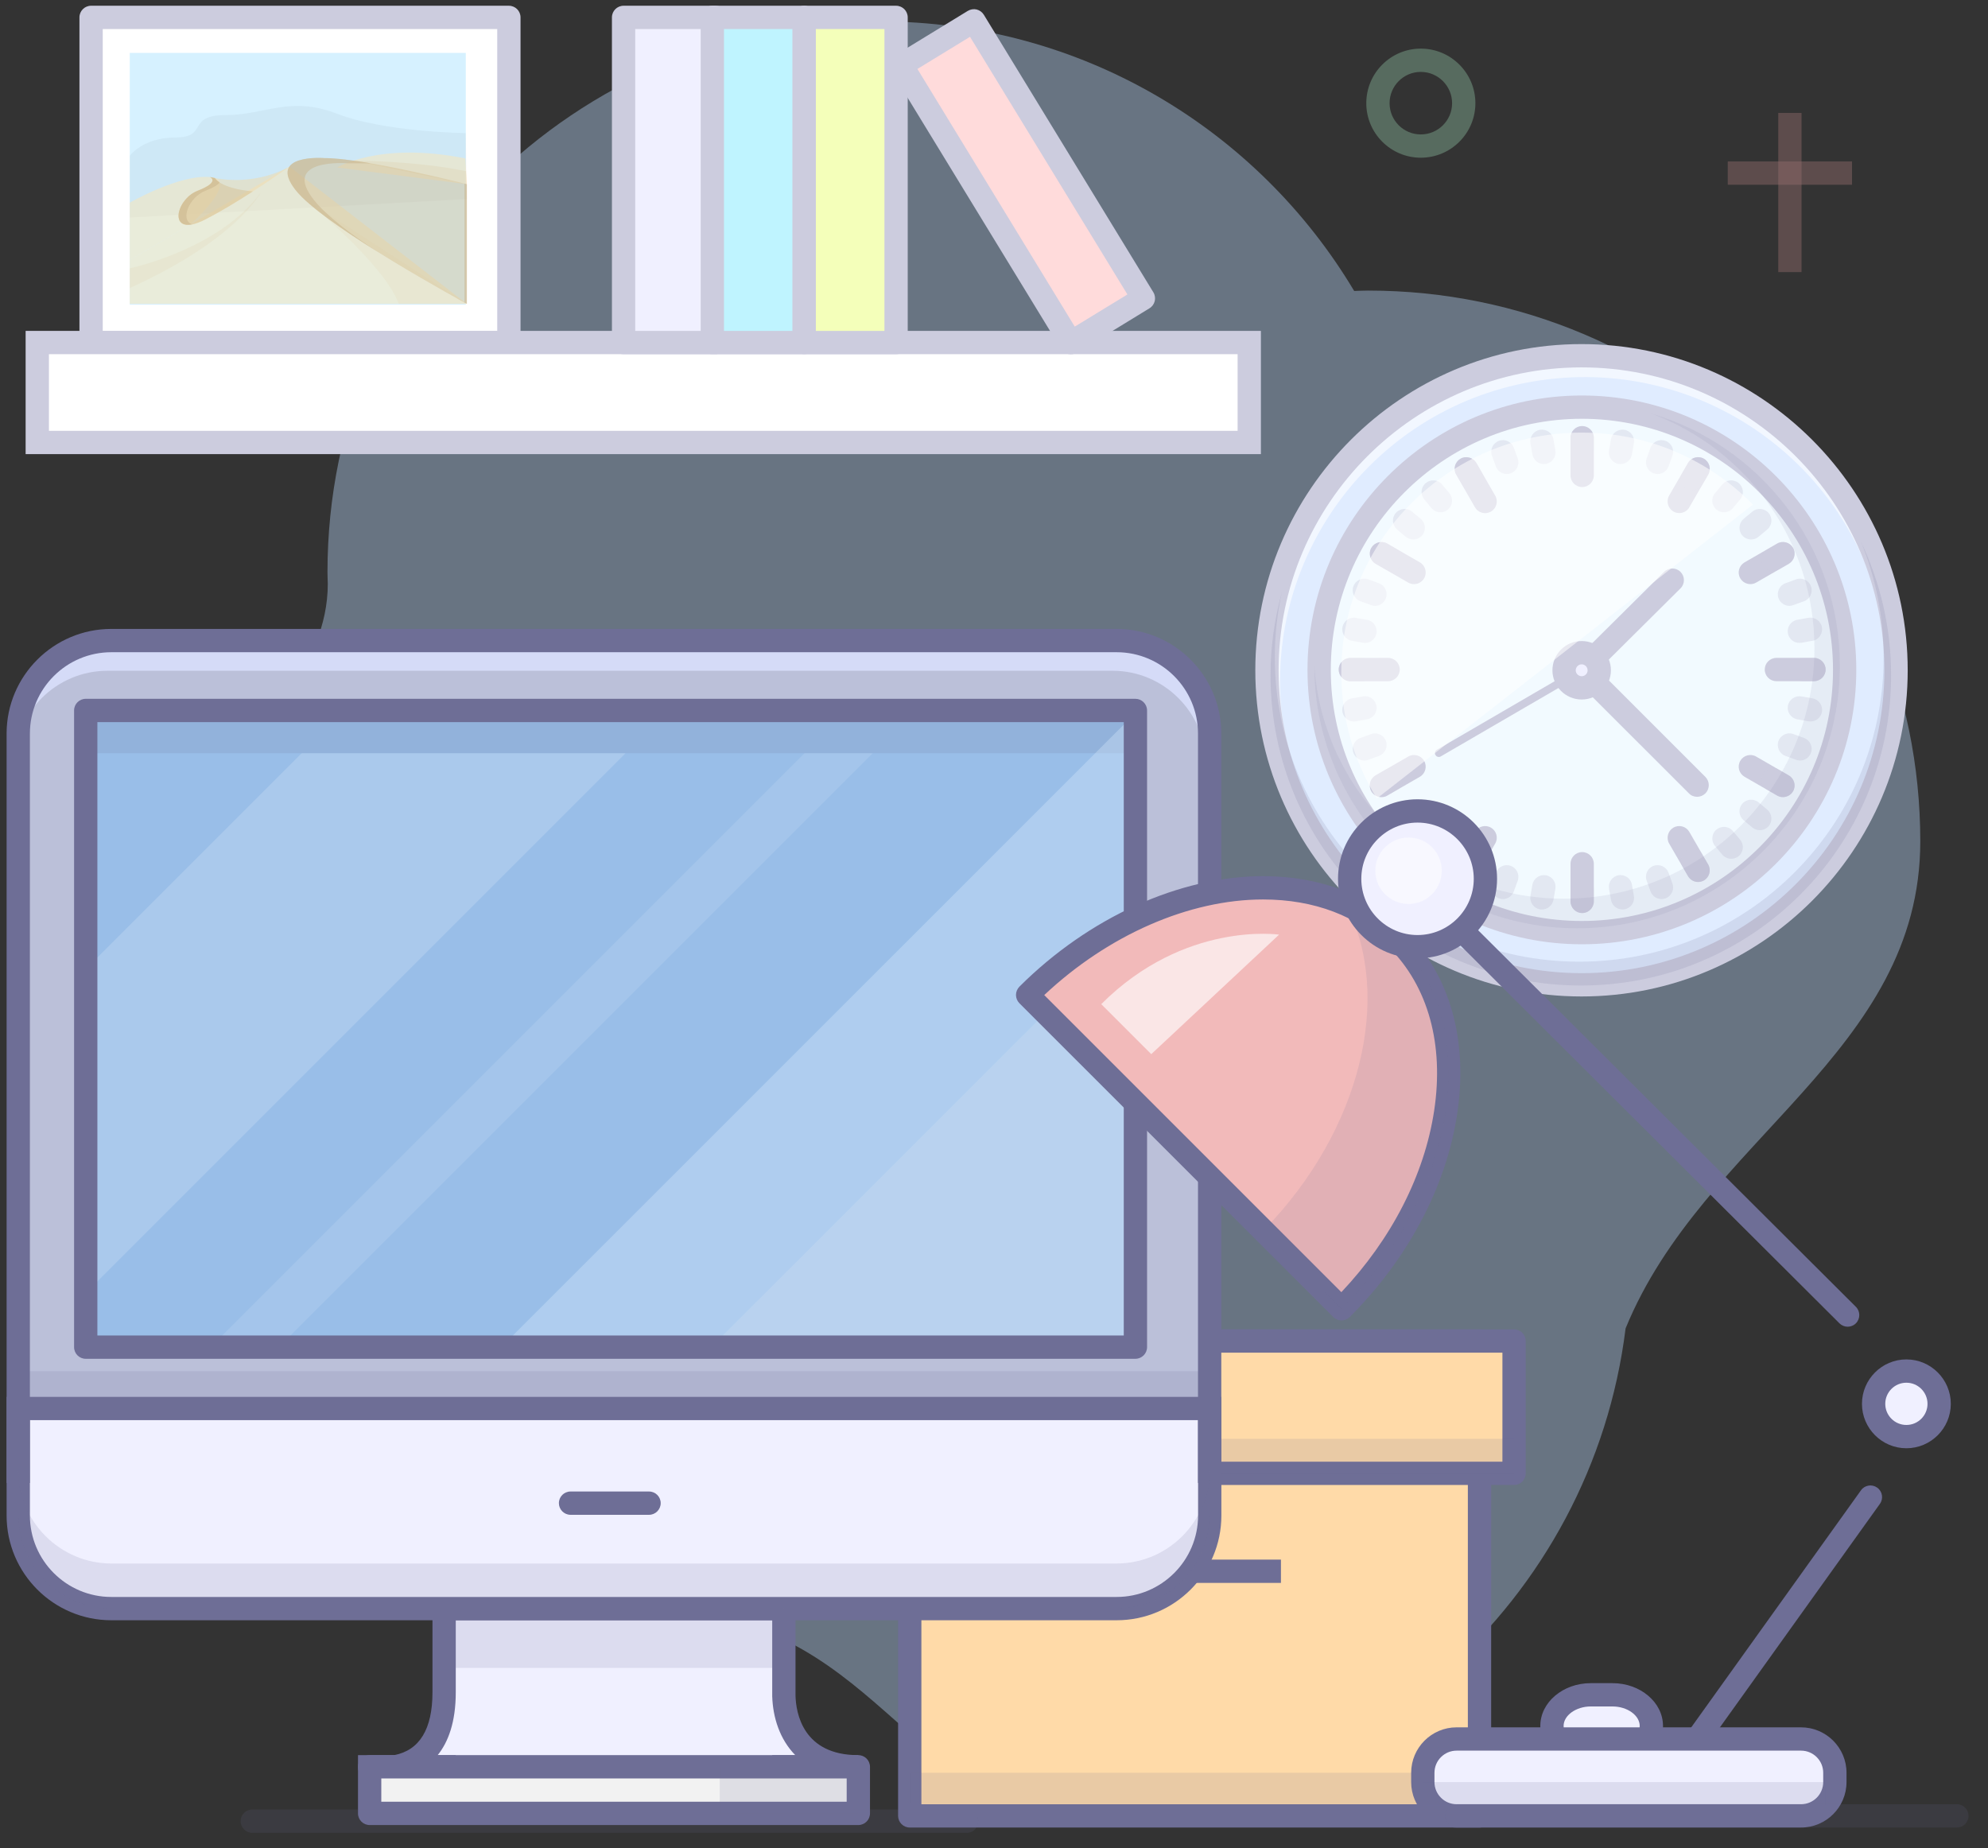 <?xml version="1.0" standalone="no"?><!DOCTYPE svg PUBLIC "-//W3C//DTD SVG 1.1//EN" "http://www.w3.org/Graphics/SVG/1.1/DTD/svg11.dtd"><svg height="238" node-id="1" sillyvg="true" template-height="238" template-width="256" version="1.1" viewBox="0 0 256 238" width="256" xmlns="http://www.w3.org/2000/svg" xmlns:xlink="http://www.w3.org/1999/xlink"><rect x="0" y="0" width="256" height="238" fill="#333333" stroke="none"/><defs node-id="449"></defs><g node-id="903"><g node-id="911"><g node-id="942"><g node-id="955"><path d="M 247.28 108.34 C 247.28 69.17 215.45 37.42 176.20 37.42 C 175.59 37.42 174.98 37.45 174.38 37.47 C 161.98 16.69 139.26 2.76 113.26 2.76 C 74.00 2.76 42.17 34.51 42.17 73.68 C 42.17 74.19 42.20 74.69 42.21 75.19 C 42.21 96.40 6.25 110.42 6.25 136.84 C 6.25 176.00 38.08 207.75 77.34 207.75 C 79.57 207.75 81.78 207.63 83.96 207.43 C 112.75 207.43 116.72 233.23 138.80 233.23 C 175.09 233.23 205.00 206.10 209.33 171.07 C 219.32 146.62 247.28 135.56 247.28 108.34 Z" fill="#bddbff" fill-opacity="0.39" fill-rule="nonzero" group-id="1,9,40,53" node-id="455" stroke="none" target-height="230.468" target-width="241.027" target-x="6.254" target-y="2.761"></path></g></g></g><g node-id="912"><g node-id="943"><g node-id="956"><path d="M 11.73 2.24 L 65.53 2.24 L 65.53 44.11 L 11.73 44.11 Z" fill="#ffffff" fill-rule="nonzero" group-id="1,10,41,54" node-id="465" stroke="none" target-height="41.875" target-width="53.801" target-x="11.726" target-y="2.238"></path><path d="M 65.53 45.61 L 11.73 45.61 C 10.90 45.61 10.23 44.94 10.23 44.11 L 10.23 2.24 C 10.23 1.41 10.90 0.74 11.73 0.74 L 65.53 0.74 C 66.36 0.74 67.03 1.41 67.03 2.24 L 67.03 44.11 C 67.03 44.94 66.36 45.61 65.53 45.61 Z M 13.23 42.61 L 64.03 42.61 L 64.03 3.74 L 13.23 3.74 L 13.23 42.61 Z" fill="#ccccde" fill-rule="nonzero" group-id="1,10,41,54" node-id="467" stroke="none" target-height="44.875" target-width="56.801" target-x="10.226" target-y="0.738"></path></g><g node-id="957"><path d="M 16.71 6.81 L 59.98 6.81 L 59.98 39.24 L 16.71 39.24 Z" fill="#d6f1ff" fill-rule="nonzero" group-id="1,10,41,55" node-id="471" stroke="none" target-height="32.427" target-width="43.271" target-x="16.706" target-y="6.809"></path></g><g node-id="958"><g node-id="960"><path d="M 16.71 20.07 C 16.71 20.07 18.39 17.70 22.62 17.70 C 26.85 17.70 23.98 14.82 29.05 14.82 C 34.12 14.82 37.33 12.29 43.42 14.65 C 49.50 17.02 59.98 17.14 59.98 17.14 L 60.12 25.63 L 16.71 28.01 L 16.71 20.07 L 16.71 20.07 Z" fill="#000000" fill-opacity="0.038" fill-rule="nonzero" group-id="1,10,41,56,58" node-id="477" stroke="none" target-height="15.72" target-width="43.415" target-x="16.706" target-y="12.288"></path></g><path d="M 37.27 21.45 L 16.71 33.48 L 16.71 39.13 L 60.12 39.13 Z" fill="#ffe5b0" fill-opacity="0.47" fill-rule="nonzero" group-id="1,10,41,56" node-id="480" stroke="none" target-height="17.678" target-width="43.413" target-x="16.706" target-y="21.451"></path><path d="M 16.71 26.10 C 16.71 26.10 23.06 22.44 27.04 22.80 C 31.02 23.17 24.47 28.94 24.47 28.94 L 16.71 33.48 L 16.71 26.10 Z" fill="#ffe5b0" fill-opacity="0.47" fill-rule="nonzero" group-id="1,10,41,56" node-id="482" stroke="none" target-height="11.046" target-width="14.316" target-x="16.706" target-y="22.438"></path><path d="M 27.04 22.80 C 27.04 22.80 28.42 23.41 25.46 24.56 C 22.50 25.70 21.53 30.74 26.35 28.30 C 31.18 25.86 37.27 21.45 37.27 21.45 C 37.27 21.45 32.97 24.15 27.04 22.80 Z" fill="#f2d9a6" fill-opacity="0.47" fill-rule="nonzero" group-id="1,10,41,56" node-id="484" stroke="none" target-height="9.285" target-width="15.741" target-x="21.527" target-y="21.452"></path><path d="M 43.42 21.57 C 43.42 21.57 48.88 18.19 59.93 20.40 L 60.12 23.72 L 43.42 21.57 Z" fill="#ffe5b0" fill-opacity="0.47" fill-rule="nonzero" group-id="1,10,41,56" node-id="486" stroke="none" target-height="5.528" target-width="16.702" target-x="43.416" target-y="18.189"></path><path d="M 26.36 28.30 C 28.38 27.27 30.63 25.90 32.56 24.65 C 28.33 24.25 27.67 22.93 27.67 22.93 L 27.67 22.93 C 27.46 22.89 27.25 22.85 27.04 22.80 C 27.04 22.80 28.42 23.41 25.46 24.56 C 22.50 25.70 21.53 30.74 26.36 28.30 Z" fill="#d6c093" fill-opacity="0.47" fill-rule="nonzero" group-id="1,10,41,56" node-id="488" stroke="none" target-height="7.934" target-width="11.026" target-x="21.531" target-y="22.804"></path><path d="M 45.52 20.68 C 45.52 20.68 53.64 20.70 60.02 22.05 L 60.12 23.72 L 45.52 20.68 Z" fill="#d6c093" fill-opacity="0.197" fill-rule="nonzero" group-id="1,10,41,56,59" node-id="492" stroke="none" target-height="3.035" target-width="14.605" target-x="45.518" target-y="20.684"></path><path d="M 41.79 20.36 C 41.79 20.36 34.35 19.75 38.06 24.48 C 41.79 29.21 60.12 39.13 60.12 39.13 L 60.12 23.72 C 60.12 23.72 47.02 20.36 41.79 20.36 Z" fill="#d6c093" fill-opacity="0.47" fill-rule="nonzero" group-id="1,10,41,56,60" node-id="497" stroke="none" target-height="19.377" target-width="25.772" target-x="34.347" target-y="19.752"></path><path d="M 16.71 34.55 C 16.71 34.55 28.22 32.16 33.62 24.73 C 33.62 24.73 30.56 30.83 16.71 37.09 L 16.71 34.55 Z" fill="#d6c093" fill-opacity="0.127" fill-rule="nonzero" group-id="1,10,41,56,61" node-id="502" stroke="none" target-height="12.354" target-width="16.913" target-x="16.706" target-y="24.731"></path><path d="M 38.89 25.39 C 38.89 25.39 49.33 33.74 51.36 39.13 L 60.12 39.13 L 38.89 25.39 Z" fill="#d6c093" fill-opacity="0.117" fill-rule="nonzero" group-id="1,10,41,56,62" node-id="507" stroke="none" target-height="13.744" target-width="21.236" target-x="38.887" target-y="25.385"></path><path d="M 40.44 25.77 C 36.09 20.32 44.79 21.03 44.79 21.03 C 45.73 21.03 46.73 21.03 47.76 21.03 C 45.45 20.64 43.30 20.36 41.79 20.36 C 41.79 20.36 34.35 19.75 38.07 24.48 C 39.72 26.58 44.23 29.69 48.75 32.51 C 45.38 30.31 42.12 27.87 40.44 25.77 Z M 59.81 23.64 L 59.81 38.93 C 59.81 38.93 59.38 38.71 58.65 38.32 C 59.57 38.83 60.12 39.13 60.12 39.13 L 60.12 23.72 C 60.12 23.72 60.01 23.69 59.81 23.64 Z" fill="#c7b289" fill-opacity="0.47" fill-rule="nonzero" group-id="1,10,41,56,63" node-id="512" stroke="none" target-height="19.376" target-width="25.774" target-x="34.35" target-y="19.752"></path><path d="M 26.47 24.56 C 27.59 24.12 28.09 23.77 28.28 23.50 C 27.80 23.18 27.68 22.93 27.68 22.93 C 27.68 22.93 27.67 22.93 27.67 22.93 C 27.47 22.89 27.26 22.85 27.05 22.80 C 27.05 22.80 28.42 23.41 25.46 24.56 C 22.89 25.55 21.82 29.49 24.76 28.89 C 23.17 28.43 24.26 25.41 26.47 24.56 Z" fill="#c7b289" fill-opacity="0.47" fill-rule="nonzero" group-id="1,10,41,56,64" node-id="517" stroke="none" target-height="6.683" target-width="6.606" target-x="21.817" target-y="22.805"></path></g></g><g node-id="944"><path d="M 4.80 44.11 L 160.87 44.11 L 160.87 56.98 L 4.80 56.98 Z" fill="#ffffff" fill-rule="nonzero" group-id="1,10,42" node-id="524" stroke="none" target-height="12.868" target-width="156.063" target-x="4.804" target-y="44.113"></path><path d="M 162.37 58.48 L 3.30 58.48 L 3.30 42.61 L 162.37 42.61 L 162.37 58.48 Z M 6.30 55.48 L 159.37 55.48 L 159.37 45.61 L 6.30 45.61 L 6.30 55.48 Z" fill="#ccccde" fill-rule="nonzero" group-id="1,10,42" node-id="526" stroke="none" target-height="15.868" target-width="159.063" target-x="3.304" target-y="42.613"></path></g><g node-id="945"><path d="M 80.30 2.24 L 92.14 2.24 L 92.14 44.11 L 80.30 44.11 Z" fill="#f0f0ff" fill-rule="nonzero" group-id="1,10,43" node-id="531" stroke="none" target-height="41.875" target-width="11.832" target-x="80.303" target-y="2.238"></path><path d="M 92.14 45.61 L 80.30 45.61 C 79.47 45.61 78.80 44.94 78.80 44.11 L 78.80 2.24 C 78.80 1.41 79.47 0.74 80.30 0.74 L 92.14 0.74 C 92.96 0.74 93.64 1.41 93.64 2.24 L 93.64 44.11 C 93.64 44.94 92.96 45.61 92.14 45.61 Z M 81.80 42.61 L 90.64 42.61 L 90.64 3.74 L 81.80 3.74 L 81.80 42.61 Z" fill="#ccccde" fill-rule="nonzero" group-id="1,10,43" node-id="533" stroke="none" target-height="44.875" target-width="14.832" target-x="78.803" target-y="0.738"></path></g><g node-id="946"><path d="M 91.73 2.24 L 103.56 2.24 L 103.56 44.11 L 91.73 44.11 Z" fill="#bff4ff" fill-rule="nonzero" group-id="1,10,44" node-id="538" stroke="none" target-height="41.875" target-width="11.833" target-x="91.729" target-y="2.238"></path><path d="M 103.56 45.61 L 91.73 45.61 C 90.90 45.61 90.23 44.94 90.23 44.11 L 90.23 2.24 C 90.23 1.41 90.90 0.74 91.73 0.74 L 103.56 0.74 C 104.39 0.74 105.06 1.41 105.06 2.24 L 105.06 44.11 C 105.06 44.94 104.39 45.61 103.56 45.61 Z M 93.23 42.61 L 102.06 42.61 L 102.06 3.74 L 93.23 3.74 L 93.23 42.61 Z" fill="#ccccde" fill-rule="nonzero" group-id="1,10,44" node-id="540" stroke="none" target-height="44.875" target-width="14.833" target-x="90.229" target-y="0.738"></path></g><g node-id="947"><path d="M 103.56 2.24 L 115.39 2.24 L 115.39 44.11 L 103.56 44.11 Z" fill="#f4ffba" fill-rule="nonzero" group-id="1,10,45" node-id="545" stroke="none" target-height="41.875" target-width="11.832" target-x="103.562" target-y="2.238"></path><path d="M 115.39 45.61 L 103.56 45.61 C 102.73 45.61 102.06 44.94 102.06 44.11 L 102.06 2.24 C 102.06 1.41 102.73 0.74 103.56 0.74 L 115.39 0.74 C 116.22 0.74 116.89 1.41 116.89 2.24 L 116.89 44.11 C 116.89 44.94 116.22 45.61 115.39 45.61 Z M 105.06 42.61 L 113.89 42.61 L 113.89 3.74 L 105.06 3.74 L 105.06 42.61 Z" fill="#ccccde" fill-rule="nonzero" group-id="1,10,45" node-id="547" stroke="none" target-height="44.875" target-width="14.832" target-x="102.062" target-y="0.738"></path></g><g node-id="948"><g node-id="959"><path d="M 147.24 38.42 L 137.90 44.12 L 116.07 8.38 L 125.41 2.68 Z" fill="#ffdbdb" fill-rule="nonzero" group-id="1,10,46,57" node-id="554" stroke="none" target-height="41.444" target-width="31.169" target-x="116.071" target-y="2.679"></path></g><path d="M 137.91 45.62 C 137.79 45.62 137.67 45.61 137.55 45.58 C 137.17 45.49 136.83 45.25 136.62 44.91 L 114.79 9.17 C 114.36 8.46 114.58 7.54 115.29 7.11 L 124.63 1.40 C 124.97 1.20 125.38 1.13 125.76 1.22 C 126.15 1.32 126.48 1.56 126.69 1.90 L 148.52 37.64 C 148.95 38.35 148.73 39.27 148.02 39.70 L 138.69 45.41 C 138.45 45.55 138.18 45.62 137.91 45.62 Z M 118.14 8.88 L 138.40 42.06 L 145.18 37.92 L 124.91 4.74 L 118.14 8.88 Z" fill="#ccccde" fill-rule="nonzero" group-id="1,10,46" node-id="557" stroke="none" target-height="44.494" target-width="34.593" target-x="114.361" target-y="1.131"></path></g></g><g node-id="913"><path d="M 244.16 86.31 C 244.16 108.68 226.03 126.82 203.66 126.82 C 181.29 126.82 163.15 108.68 163.15 86.31 C 163.15 63.94 181.29 45.81 203.66 45.81 C 226.03 45.81 244.16 63.94 244.16 86.31 Z" fill="#e0ecff" fill-rule="nonzero" group-id="1,11" node-id="562" stroke="none" target-height="81.014" target-width="81.014" target-x="163.15" target-y="45.806"></path><path d="M 237.54 86.27 C 237.54 104.95 222.39 120.10 203.70 120.10 C 185.01 120.10 169.87 104.95 169.87 86.27 C 169.87 67.58 185.01 52.43 203.70 52.43 C 222.39 52.43 237.54 67.58 237.54 86.27 Z" fill="#f2faff" fill-rule="nonzero" group-id="1,11" node-id="564" stroke="none" target-height="67.67" target-width="67.67" target-x="169.866" target-y="52.431"></path><path d="M 191.24 66.08 C 190.72 66.08 190.22 65.81 189.94 65.33 L 187.52 61.12 C 187.10 60.41 187.35 59.49 188.07 59.07 C 188.78 58.66 189.70 58.91 190.12 59.62 L 192.54 63.83 C 192.96 64.54 192.71 65.46 191.99 65.88 C 191.76 66.01 191.50 66.08 191.24 66.08 Z" fill="#ccccde" fill-rule="nonzero" group-id="1,11" node-id="566" stroke="none" target-height="7.417" target-width="5.851" target-x="187.104" target-y="58.659"></path><path d="M 182.09 75.22 C 181.83 75.22 181.58 75.16 181.34 75.02 L 177.14 72.60 C 176.43 72.19 176.18 71.27 176.59 70.55 C 177.01 69.83 177.93 69.59 178.64 70.00 L 182.84 72.42 C 183.56 72.84 183.80 73.76 183.39 74.47 C 183.11 74.95 182.61 75.22 182.09 75.22 Z" fill="#ccccde" fill-rule="nonzero" group-id="1,11" node-id="568" stroke="none" target-height="5.636" target-width="7.624" target-x="176.179" target-y="69.588"></path><path d="M 177.89 102.65 C 177.38 102.65 176.87 102.38 176.59 101.90 C 176.18 101.18 176.42 100.27 177.14 99.85 L 181.34 97.43 C 182.06 97.01 182.97 97.26 183.39 97.98 C 183.80 98.69 183.56 99.61 182.84 100.03 L 178.64 102.45 C 178.41 102.59 178.15 102.65 177.89 102.65 Z" fill="#ccccde" fill-rule="nonzero" group-id="1,11" node-id="570" stroke="none" target-height="5.638" target-width="7.624" target-x="176.179" target-y="97.013"></path><path d="M 188.82 113.58 C 188.56 113.58 188.30 113.51 188.07 113.38 C 187.35 112.96 187.10 112.05 187.52 111.33 L 189.94 107.13 C 190.36 106.41 191.28 106.16 191.99 106.58 C 192.71 106.99 192.96 107.91 192.54 108.63 L 190.12 112.83 C 189.84 113.31 189.33 113.58 188.82 113.58 Z" fill="#ccccde" fill-rule="nonzero" group-id="1,11" node-id="572" stroke="none" target-height="7.415" target-width="5.851" target-x="187.105" target-y="106.164"></path><path d="M 218.67 113.58 C 218.15 113.58 217.65 113.31 217.37 112.83 L 214.94 108.63 C 214.53 107.91 214.78 106.99 215.49 106.58 C 216.21 106.16 217.13 106.41 217.54 107.13 L 219.97 111.33 C 220.38 112.04 220.14 112.96 219.42 113.38 C 219.18 113.51 218.93 113.58 218.67 113.58 Z" fill="#ccccde" fill-rule="nonzero" group-id="1,11" node-id="574" stroke="none" target-height="7.413" target-width="5.852" target-x="214.531" target-y="106.164"></path><path d="M 229.59 102.65 C 229.34 102.65 229.08 102.58 228.85 102.45 L 224.65 100.03 C 223.93 99.61 223.68 98.69 224.10 97.98 C 224.51 97.26 225.43 97.01 226.15 97.43 L 230.34 99.85 C 231.06 100.26 231.31 101.18 230.90 101.90 C 230.62 102.38 230.11 102.65 229.59 102.65 Z" fill="#ccccde" fill-rule="nonzero" group-id="1,11" node-id="576" stroke="none" target-height="5.635" target-width="7.625" target-x="223.684" target-y="97.014"></path><path d="M 225.40 75.22 C 224.88 75.22 224.38 74.95 224.10 74.47 C 223.68 73.76 223.93 72.84 224.65 72.42 L 228.85 70.00 C 229.56 69.58 230.48 69.83 230.90 70.55 C 231.31 71.27 231.06 72.18 230.35 72.60 L 226.15 75.02 C 225.91 75.16 225.65 75.22 225.40 75.22 Z" fill="#ccccde" fill-rule="nonzero" group-id="1,11" node-id="578" stroke="none" target-height="5.639" target-width="7.625" target-x="223.684" target-y="69.585"></path><path d="M 216.24 66.07 C 215.99 66.07 215.73 66.01 215.49 65.87 C 214.78 65.46 214.53 64.54 214.94 63.82 L 217.37 59.62 C 217.78 58.90 218.70 58.66 219.42 59.07 C 220.14 59.49 220.38 60.41 219.97 61.12 L 217.54 65.32 C 217.27 65.81 216.76 66.07 216.24 66.07 Z" fill="#ccccde" fill-rule="nonzero" group-id="1,11" node-id="580" stroke="none" target-height="7.414" target-width="5.852" target-x="214.531" target-y="58.66"></path><g node-id="949"><path d="M 203.74 59.33 C 202.91 59.33 202.24 58.66 202.24 57.83 L 202.24 56.37 C 202.24 55.54 202.91 54.87 203.74 54.87 C 204.57 54.87 205.24 55.54 205.24 56.37 L 205.24 57.83 C 205.24 58.66 204.57 59.33 203.74 59.33 Z" fill="#ccccde" fill-opacity="0.39" fill-rule="nonzero" group-id="1,11,47" node-id="584" stroke="none" target-height="4.455" target-width="3" target-x="202.243" target-y="54.873"></path><path d="M 198.81 59.76 C 198.09 59.76 197.46 59.25 197.33 58.52 L 197.08 57.09 C 196.94 56.27 197.48 55.49 198.30 55.35 C 199.12 55.21 199.90 55.75 200.04 56.57 L 200.29 58.00 C 200.43 58.81 199.89 59.59 199.07 59.74 C 198.98 59.75 198.90 59.76 198.81 59.76 Z" fill="#ccccde" fill-opacity="0.39" fill-rule="nonzero" group-id="1,11,47" node-id="586" stroke="none" target-height="4.55" target-width="3.495" target-x="196.938" target-y="55.209"></path><path d="M 194.03 61.04 C 193.42 61.04 192.84 60.66 192.62 60.05 L 192.12 58.69 C 191.84 57.91 192.25 57.05 193.02 56.77 C 193.80 56.48 194.66 56.89 194.94 57.66 L 195.44 59.03 C 195.72 59.81 195.32 60.67 194.54 60.95 C 194.37 61.01 194.20 61.04 194.03 61.04 Z" fill="#ccccde" fill-opacity="0.39" fill-rule="nonzero" group-id="1,11,47" node-id="588" stroke="none" target-height="4.557" target-width="3.879" target-x="191.843" target-y="56.484"></path><path d="M 189.55 63.13 C 189.03 63.13 188.53 62.86 188.25 62.38 L 187.52 61.12 C 187.10 60.41 187.35 59.49 188.07 59.07 C 188.78 58.66 189.70 58.91 190.12 59.62 L 190.84 60.88 C 191.26 61.60 191.01 62.51 190.30 62.93 C 190.06 63.07 189.80 63.13 189.55 63.13 Z" fill="#ccccde" fill-opacity="0.39" fill-rule="nonzero" group-id="1,11,47" node-id="590" stroke="none" target-height="4.472" target-width="4.154" target-x="187.104" target-y="58.659"></path><path d="M 185.49 65.97 C 185.06 65.97 184.64 65.79 184.34 65.44 L 183.41 64.32 C 182.88 63.69 182.96 62.74 183.59 62.21 C 184.23 61.68 185.18 61.76 185.71 62.40 L 186.64 63.51 C 187.17 64.14 187.09 65.09 186.45 65.62 C 186.17 65.86 185.83 65.97 185.49 65.97 Z" fill="#ccccde" fill-opacity="0.39" fill-rule="nonzero" group-id="1,11,47" node-id="592" stroke="none" target-height="4.296" target-width="4.297" target-x="182.875" target-y="61.676"></path><path d="M 181.99 69.47 C 181.65 69.47 181.31 69.36 181.03 69.12 L 179.91 68.19 C 179.28 67.65 179.19 66.71 179.73 66.07 C 180.26 65.44 181.21 65.36 181.84 65.89 L 182.95 66.82 C 183.59 67.36 183.67 68.30 183.14 68.94 C 182.84 69.29 182.42 69.47 181.99 69.47 Z" fill="#ccccde" fill-opacity="0.39" fill-rule="nonzero" group-id="1,11,47" node-id="594" stroke="none" target-height="4.115" target-width="4.477" target-x="179.195" target-y="65.357"></path><path d="M 179.15 73.53 C 178.89 73.53 178.63 73.46 178.40 73.32 L 177.14 72.60 C 176.42 72.18 176.18 71.26 176.59 70.55 C 177.01 69.83 177.93 69.59 178.64 70.00 L 179.90 70.73 C 180.62 71.14 180.86 72.06 180.45 72.78 C 180.17 73.26 179.66 73.53 179.15 73.53 Z" fill="#ccccde" fill-opacity="0.39" fill-rule="nonzero" group-id="1,11,47" node-id="596" stroke="none" target-height="3.939" target-width="4.683" target-x="176.179" target-y="69.587"></path><path d="M 177.06 78.02 C 176.89 78.02 176.71 77.98 176.54 77.92 L 175.18 77.42 C 174.40 77.14 174.00 76.28 174.28 75.50 C 174.57 74.72 175.43 74.32 176.21 74.61 L 177.57 75.11 C 178.35 75.39 178.75 76.25 178.47 77.03 C 178.25 77.64 177.67 78.02 177.06 78.02 Z" fill="#ccccde" fill-opacity="0.39" fill-rule="nonzero" group-id="1,11,47" node-id="598" stroke="none" target-height="3.694" target-width="4.751" target-x="174.001" target-y="74.321"></path><path d="M 175.78 82.79 C 175.69 82.79 175.61 82.79 175.52 82.77 L 174.09 82.52 C 173.27 82.38 172.72 81.60 172.87 80.78 C 173.01 79.97 173.79 79.42 174.60 79.57 L 176.04 79.82 C 176.85 79.96 177.40 80.74 177.25 81.55 C 177.13 82.28 176.49 82.79 175.78 82.79 Z" fill="#ccccde" fill-opacity="0.39" fill-rule="nonzero" group-id="1,11,47" node-id="600" stroke="none" target-height="3.372" target-width="4.673" target-x="172.725" target-y="79.422"></path><path d="M 175.34 87.73 C 175.34 87.73 175.34 87.73 175.34 87.73 L 173.89 87.72 C 173.06 87.72 172.39 87.05 172.39 86.22 C 172.39 85.39 173.07 84.72 173.89 84.72 C 173.89 84.72 173.89 84.72 173.90 84.72 L 175.35 84.73 C 176.18 84.73 176.85 85.40 176.84 86.23 C 176.84 87.06 176.17 87.73 175.34 87.73 Z" fill="#ccccde" fill-opacity="0.39" fill-rule="nonzero" group-id="1,11,47" node-id="602" stroke="none" target-height="3.002" target-width="4.454" target-x="172.392" target-y="84.725"></path><path d="M 174.34 92.91 C 173.63 92.91 173.00 92.40 172.87 91.67 C 172.72 90.86 173.27 90.08 174.09 89.93 L 175.52 89.68 C 176.33 89.53 177.11 90.08 177.25 90.90 C 177.40 91.71 176.85 92.49 176.04 92.63 L 174.61 92.89 C 174.52 92.90 174.43 92.91 174.34 92.91 Z" fill="#ccccde" fill-opacity="0.39" fill-rule="nonzero" group-id="1,11,47" node-id="604" stroke="none" target-height="3.376" target-width="4.675" target-x="172.724" target-y="89.535"></path><path d="M 175.69 97.94 C 175.08 97.94 174.51 97.56 174.29 96.95 C 174.00 96.17 174.40 95.31 175.18 95.03 L 176.55 94.53 C 177.32 94.25 178.19 94.65 178.47 95.42 C 178.75 96.20 178.35 97.06 177.57 97.35 L 176.21 97.84 C 176.04 97.91 175.87 97.94 175.69 97.94 Z" fill="#ccccde" fill-opacity="0.39" fill-rule="nonzero" group-id="1,11,47" node-id="606" stroke="none" target-height="3.688" target-width="4.751" target-x="174.002" target-y="94.248"></path><path d="M 177.89 102.65 C 177.38 102.65 176.87 102.38 176.59 101.90 C 176.18 101.18 176.42 100.27 177.14 99.85 L 178.40 99.12 C 179.12 98.71 180.03 98.95 180.45 99.67 C 180.86 100.39 180.62 101.31 179.90 101.72 L 178.64 102.45 C 178.41 102.59 178.15 102.65 177.89 102.65 Z" fill="#ccccde" fill-opacity="0.39" fill-rule="nonzero" group-id="1,11,47" node-id="608" stroke="none" target-height="3.941" target-width="4.685" target-x="176.179" target-y="98.71"></path><path d="M 180.88 106.91 C 180.45 106.91 180.02 106.73 179.73 106.38 C 179.19 105.74 179.28 104.80 179.91 104.27 L 181.03 103.33 C 181.66 102.80 182.61 102.88 183.14 103.51 C 183.67 104.15 183.59 105.09 182.96 105.63 L 181.84 106.56 C 181.56 106.80 181.22 106.91 180.88 106.91 Z" fill="#ccccde" fill-opacity="0.39" fill-rule="nonzero" group-id="1,11,47" node-id="610" stroke="none" target-height="4.118" target-width="4.477" target-x="179.195" target-y="102.795"></path><path d="M 184.56 110.59 C 184.22 110.59 183.88 110.48 183.59 110.25 C 182.96 109.72 182.87 108.77 183.41 108.13 L 184.34 107.02 C 184.87 106.38 185.82 106.30 186.45 106.83 C 187.09 107.36 187.17 108.31 186.64 108.94 L 185.71 110.06 C 185.41 110.41 184.99 110.59 184.56 110.59 Z" fill="#ccccde" fill-opacity="0.39" fill-rule="nonzero" group-id="1,11,47" node-id="612" stroke="none" target-height="4.3" target-width="4.3" target-x="182.874" target-y="106.295"></path><path d="M 188.82 113.58 C 188.56 113.58 188.30 113.51 188.07 113.38 C 187.35 112.96 187.10 112.05 187.52 111.33 L 188.25 110.07 C 188.66 109.35 189.58 109.11 190.30 109.52 C 191.01 109.94 191.26 110.85 190.84 111.57 L 190.12 112.83 C 189.84 113.31 189.33 113.58 188.82 113.58 Z" fill="#ccccde" fill-opacity="0.39" fill-rule="nonzero" group-id="1,11,47" node-id="614" stroke="none" target-height="4.473" target-width="4.154" target-x="187.105" target-y="109.106"></path><path d="M 193.53 115.78 C 193.36 115.78 193.19 115.75 193.02 115.69 C 192.24 115.40 191.84 114.54 192.12 113.76 L 192.62 112.40 C 192.91 111.62 193.77 111.22 194.54 111.50 C 195.32 111.78 195.72 112.64 195.44 113.42 L 194.94 114.79 C 194.72 115.40 194.15 115.78 193.53 115.78 Z" fill="#ccccde" fill-opacity="0.39" fill-rule="nonzero" group-id="1,11,47" node-id="616" stroke="none" target-height="4.559" target-width="3.885" target-x="191.84" target-y="111.217"></path><path d="M 198.56 117.12 C 198.48 117.12 198.39 117.12 198.30 117.10 C 197.49 116.96 196.94 116.18 197.08 115.37 L 197.33 113.93 C 197.48 113.12 198.25 112.58 199.07 112.71 C 199.89 112.86 200.43 113.63 200.29 114.45 L 200.04 115.88 C 199.91 116.61 199.28 117.12 198.56 117.12 Z" fill="#ccccde" fill-opacity="0.39" fill-rule="nonzero" group-id="1,11,47" node-id="618" stroke="none" target-height="4.55" target-width="3.49" target-x="196.941" target-y="112.575"></path><path d="M 203.74 117.58 C 202.92 117.58 202.24 116.91 202.24 116.08 L 202.24 114.62 C 202.24 113.79 202.92 113.12 203.74 113.12 C 204.57 113.12 205.24 113.79 205.24 114.62 L 205.24 116.08 C 205.24 116.91 204.57 117.58 203.74 117.58 Z" fill="#ccccde" fill-opacity="0.39" fill-rule="nonzero" group-id="1,11,47" node-id="620" stroke="none" target-height="4.456" target-width="3" target-x="202.244" target-y="113.122"></path><path d="M 208.93 117.12 C 208.21 117.12 207.58 116.61 207.45 115.88 L 207.20 114.45 C 207.06 113.63 207.60 112.86 208.42 112.71 C 209.24 112.57 210.01 113.12 210.15 113.93 L 210.40 115.37 C 210.55 116.18 210.00 116.96 209.19 117.10 C 209.10 117.12 209.01 117.12 208.93 117.12 Z" fill="#ccccde" fill-opacity="0.39" fill-rule="nonzero" group-id="1,11,47" node-id="622" stroke="none" target-height="4.551" target-width="3.492" target-x="207.055" target-y="112.574"></path><path d="M 213.95 115.78 C 213.34 115.78 212.77 115.40 212.54 114.79 L 212.05 113.42 C 211.76 112.64 212.16 111.78 212.94 111.50 C 213.72 111.22 214.58 111.62 214.87 112.40 L 215.36 113.76 C 215.65 114.54 215.25 115.40 214.47 115.69 C 214.30 115.75 214.12 115.78 213.95 115.78 Z" fill="#ccccde" fill-opacity="0.39" fill-rule="nonzero" group-id="1,11,47" node-id="624" stroke="none" target-height="4.559" target-width="3.885" target-x="211.763" target-y="111.217"></path><path d="M 218.67 113.58 C 218.15 113.58 217.65 113.31 217.37 112.83 L 216.64 111.57 C 216.23 110.85 216.48 109.93 217.19 109.52 C 217.91 109.11 218.83 109.35 219.24 110.07 L 219.97 111.33 C 220.38 112.05 220.14 112.97 219.42 113.38 C 219.18 113.51 218.93 113.58 218.67 113.58 Z" fill="#ccccde" fill-opacity="0.39" fill-rule="nonzero" group-id="1,11,47" node-id="626" stroke="none" target-height="4.474" target-width="4.153" target-x="216.23" target-y="109.105"></path><path d="M 222.94 110.59 C 222.51 110.59 222.08 110.41 221.78 110.06 L 220.85 108.94 C 220.32 108.31 220.40 107.36 221.03 106.83 C 221.67 106.30 222.62 106.38 223.15 107.02 L 224.08 108.13 C 224.62 108.77 224.53 109.71 223.90 110.25 C 223.62 110.48 223.28 110.59 222.94 110.59 Z" fill="#ccccde" fill-opacity="0.39" fill-rule="nonzero" group-id="1,11,47" node-id="628" stroke="none" target-height="4.298" target-width="4.3" target-x="220.316" target-y="106.297"></path><path d="M 226.61 106.91 C 226.27 106.91 225.93 106.80 225.65 106.56 L 224.53 105.63 C 223.90 105.09 223.81 104.15 224.35 103.51 C 224.88 102.88 225.83 102.80 226.46 103.33 L 227.57 104.26 C 228.21 104.80 228.29 105.74 227.76 106.38 C 227.46 106.73 227.04 106.91 226.61 106.91 Z" fill="#ccccde" fill-opacity="0.39" fill-rule="nonzero" group-id="1,11,47" node-id="630" stroke="none" target-height="4.117" target-width="4.478" target-x="223.815" target-y="102.796"></path><path d="M 229.59 102.65 C 229.34 102.65 229.08 102.59 228.84 102.45 L 227.59 101.72 C 226.87 101.31 226.62 100.39 227.04 99.67 C 227.45 98.95 228.38 98.71 229.09 99.12 L 230.35 99.85 C 231.06 100.27 231.31 101.19 230.89 101.90 C 230.62 102.38 230.11 102.65 229.59 102.65 Z" fill="#ccccde" fill-opacity="0.39" fill-rule="nonzero" group-id="1,11,47" node-id="632" stroke="none" target-height="3.939" target-width="4.684" target-x="226.625" target-y="98.712"></path><path d="M 231.79 97.94 C 231.62 97.94 231.45 97.91 231.28 97.84 L 229.92 97.35 C 229.14 97.06 228.74 96.20 229.02 95.42 C 229.31 94.64 230.17 94.24 230.94 94.53 L 232.31 95.03 C 233.09 95.31 233.49 96.17 233.20 96.95 C 232.98 97.56 232.41 97.94 231.79 97.94 Z" fill="#ccccde" fill-opacity="0.39" fill-rule="nonzero" group-id="1,11,47" node-id="634" stroke="none" target-height="3.693" target-width="4.749" target-x="228.737" target-y="94.243"></path><path d="M 233.15 92.91 C 233.06 92.91 232.97 92.90 232.88 92.89 L 231.45 92.63 C 230.63 92.49 230.09 91.71 230.23 90.89 C 230.38 90.08 231.16 89.54 231.97 89.68 L 233.41 89.93 C 234.22 90.08 234.76 90.86 234.62 91.67 C 234.49 92.40 233.86 92.91 233.15 92.91 Z" fill="#ccccde" fill-opacity="0.39" fill-rule="nonzero" group-id="1,11,47" node-id="636" stroke="none" target-height="3.373" target-width="4.676" target-x="230.088" target-y="89.538"></path><path d="M 233.60 87.72 L 232.14 87.72 C 231.31 87.72 230.64 87.05 230.64 86.22 C 230.64 85.40 231.31 84.72 232.14 84.72 L 233.60 84.72 C 234.42 84.72 235.10 85.40 235.10 86.22 C 235.10 87.05 234.42 87.72 233.60 87.72 Z" fill="#ccccde" fill-opacity="0.39" fill-rule="nonzero" group-id="1,11,47" node-id="638" stroke="none" target-height="3" target-width="4.455" target-x="230.641" target-y="84.725"></path><path d="M 231.71 82.79 C 230.99 82.79 230.36 82.28 230.23 81.55 C 230.09 80.73 230.63 79.96 231.45 79.81 L 232.88 79.56 C 233.70 79.42 234.48 79.97 234.62 80.78 C 234.76 81.60 234.22 82.38 233.40 82.52 L 231.97 82.77 C 231.88 82.78 231.79 82.79 231.71 82.79 Z" fill="#ccccde" fill-opacity="0.39" fill-rule="nonzero" group-id="1,11,47" node-id="640" stroke="none" target-height="3.369" target-width="4.674" target-x="230.089" target-y="79.423"></path><path d="M 230.43 78.02 C 229.82 78.02 229.24 77.64 229.02 77.03 C 228.74 76.25 229.14 75.39 229.91 75.11 L 231.28 74.61 C 232.05 74.32 232.92 74.72 233.20 75.50 C 233.49 76.28 233.09 77.14 232.31 77.42 L 230.94 77.92 C 230.78 77.98 230.60 78.02 230.43 78.02 Z" fill="#ccccde" fill-opacity="0.39" fill-rule="nonzero" group-id="1,11,47" node-id="642" stroke="none" target-height="3.693" target-width="4.751" target-x="228.736" target-y="74.322"></path><path d="M 228.34 73.53 C 227.82 73.53 227.31 73.26 227.04 72.78 C 226.62 72.06 226.87 71.14 227.59 70.73 L 228.85 70.00 C 229.56 69.59 230.48 69.83 230.90 70.55 C 231.31 71.27 231.06 72.18 230.35 72.60 L 229.09 73.33 C 228.85 73.46 228.59 73.53 228.34 73.53 Z" fill="#ccccde" fill-opacity="0.39" fill-rule="nonzero" group-id="1,11,47" node-id="644" stroke="none" target-height="3.94" target-width="4.686" target-x="226.623" target-y="69.586"></path><path d="M 225.50 69.47 C 225.07 69.47 224.64 69.29 224.35 68.94 C 223.81 68.30 223.90 67.36 224.53 66.82 L 225.65 65.89 C 226.28 65.36 227.23 65.44 227.76 66.07 C 228.29 66.71 228.21 67.66 227.57 68.19 L 226.46 69.12 C 226.18 69.36 225.84 69.47 225.50 69.47 Z" fill="#ccccde" fill-opacity="0.39" fill-rule="nonzero" group-id="1,11,47" node-id="646" stroke="none" target-height="4.116" target-width="4.478" target-x="223.815" target-y="65.356"></path><path d="M 222.00 65.97 C 221.65 65.97 221.31 65.86 221.03 65.62 C 220.40 65.09 220.31 64.14 220.85 63.51 L 221.78 62.39 C 222.32 61.76 223.26 61.68 223.90 62.21 C 224.53 62.74 224.62 63.69 224.08 64.32 L 223.14 65.44 C 222.85 65.79 222.42 65.97 222.00 65.97 Z" fill="#ccccde" fill-opacity="0.39" fill-rule="nonzero" group-id="1,11,47" node-id="648" stroke="none" target-height="4.296" target-width="4.301" target-x="220.314" target-y="61.676"></path><path d="M 217.94 63.13 C 217.69 63.13 217.43 63.07 217.19 62.93 C 216.47 62.52 216.23 61.60 216.64 60.88 L 217.37 59.62 C 217.79 58.91 218.71 58.66 219.42 59.08 C 220.14 59.49 220.38 60.41 219.97 61.12 L 219.24 62.38 C 218.96 62.86 218.46 63.13 217.94 63.13 Z" fill="#ccccde" fill-opacity="0.39" fill-rule="nonzero" group-id="1,11,47" node-id="650" stroke="none" target-height="4.473" target-width="4.155" target-x="216.229" target-y="58.66"></path><path d="M 213.46 61.04 C 213.28 61.04 213.11 61.01 212.94 60.95 C 212.16 60.67 211.76 59.81 212.05 59.03 L 212.54 57.66 C 212.83 56.88 213.69 56.48 214.47 56.77 C 215.25 57.05 215.65 57.91 215.36 58.69 L 214.87 60.05 C 214.64 60.66 214.07 61.04 213.46 61.04 Z" fill="#ccccde" fill-opacity="0.39" fill-rule="nonzero" group-id="1,11,47" node-id="652" stroke="none" target-height="4.56" target-width="3.885" target-x="211.762" target-y="56.482"></path><path d="M 208.68 59.76 C 208.59 59.76 208.50 59.75 208.41 59.74 C 207.60 59.59 207.05 58.82 207.20 58.00 L 207.45 56.57 C 207.59 55.75 208.37 55.21 209.19 55.35 C 210.00 55.49 210.55 56.27 210.40 57.09 L 210.15 58.52 C 210.03 59.25 209.39 59.76 208.68 59.76 Z" fill="#ccccde" fill-opacity="0.39" fill-rule="nonzero" group-id="1,11,47" node-id="654" stroke="none" target-height="4.552" target-width="3.493" target-x="207.054" target-y="55.209"></path></g><path d="M 203.74 62.72 C 202.91 62.72 202.24 62.05 202.24 61.22 L 202.24 56.37 C 202.24 55.54 202.91 54.87 203.74 54.87 C 204.57 54.87 205.24 55.54 205.24 56.37 L 205.24 61.22 C 205.24 62.05 204.57 62.72 203.74 62.72 Z" fill="#ccccde" fill-rule="nonzero" group-id="1,11" node-id="657" stroke="none" target-height="7.85" target-width="3" target-x="202.243" target-y="54.873"></path><path d="M 173.89 87.73 C 173.06 87.73 172.39 87.06 172.39 86.23 C 172.39 85.40 173.06 84.73 173.89 84.73 L 178.74 84.72 C 178.75 84.72 178.75 84.72 178.75 84.72 C 179.57 84.72 180.25 85.40 180.25 86.22 C 180.25 87.05 179.57 87.72 178.75 87.72 L 173.89 87.73 C 173.89 87.73 173.89 87.73 173.89 87.73 Z" fill="#ccccde" fill-rule="nonzero" group-id="1,11" node-id="659" stroke="none" target-height="3.002" target-width="7.852" target-x="172.393" target-y="84.725"></path><path d="M 203.74 117.58 C 202.92 117.58 202.24 116.91 202.24 116.08 L 202.24 111.23 C 202.24 110.40 202.91 109.73 203.74 109.73 C 204.57 109.73 205.24 110.40 205.24 111.23 L 205.24 116.08 C 205.24 116.91 204.57 117.58 203.74 117.58 Z" fill="#ccccde" fill-rule="nonzero" group-id="1,11" node-id="661" stroke="none" target-height="7.85" target-width="3.001" target-x="202.243" target-y="109.728"></path><path d="M 233.59 87.72 L 228.75 87.72 C 227.92 87.72 227.25 87.05 227.25 86.22 C 227.25 85.40 227.92 84.72 228.75 84.72 L 233.59 84.72 C 234.42 84.72 235.09 85.40 235.09 86.22 C 235.09 87.05 234.42 87.72 233.59 87.72 Z" fill="#ccccde" fill-rule="nonzero" group-id="1,11" node-id="663" stroke="none" target-height="3" target-width="7.847" target-x="227.247" target-y="84.725"></path><path d="M 218.55 102.61 C 218.16 102.61 217.78 102.47 217.49 102.17 L 202.64 87.33 C 202.36 87.05 202.20 86.66 202.20 86.27 C 202.20 85.87 202.36 85.48 202.64 85.20 L 214.29 73.64 C 214.88 73.06 215.83 73.06 216.41 73.65 C 216.99 74.24 216.99 75.19 216.40 75.77 L 205.83 86.27 L 219.61 100.05 C 220.19 100.64 220.19 101.58 219.61 102.17 C 219.31 102.46 218.93 102.61 218.55 102.61 Z" fill="#ccccde" fill-rule="nonzero" group-id="1,11" node-id="665" stroke="none" target-height="29.554" target-width="17.993" target-x="202.2" target-y="73.057"></path><path d="M 185.28 97.48 C 185.11 97.48 184.94 97.39 184.85 97.23 C 184.71 96.99 184.79 96.68 185.03 96.55 L 203.45 85.83 C 203.69 85.70 204.00 85.78 204.13 86.02 C 204.27 86.25 204.19 86.56 203.95 86.70 L 185.53 97.41 C 185.45 97.46 185.37 97.48 185.28 97.48 Z" fill="#ccccde" fill-rule="nonzero" group-id="1,11" node-id="667" stroke="none" target-height="11.782" target-width="19.566" target-x="184.708" target-y="85.696"></path><path d="M 205.94 86.32 C 205.94 87.57 204.93 88.58 203.68 88.58 C 202.43 88.58 201.41 87.57 201.41 86.32 C 201.41 85.07 202.43 84.05 203.68 84.05 C 204.93 84.05 205.94 85.07 205.94 86.32 Z" fill="#f0f0ff" fill-rule="nonzero" group-id="1,11,48" node-id="671" stroke="none" target-height="4.53" target-width="4.53" target-x="201.414" target-y="84.053"></path><path d="M 203.68 90.08 C 201.60 90.08 199.91 88.39 199.91 86.32 C 199.91 84.24 201.60 82.55 203.68 82.55 C 205.76 82.55 207.44 84.24 207.44 86.32 C 207.44 88.39 205.75 90.08 203.68 90.08 Z M 203.68 85.55 C 203.26 85.55 202.91 85.90 202.91 86.32 C 202.91 86.74 203.26 87.08 203.68 87.08 C 204.10 87.08 204.44 86.74 204.44 86.32 C 204.44 85.90 204.10 85.55 203.68 85.55 Z" fill="#ccccde" fill-rule="nonzero" group-id="1,11,48" node-id="673" stroke="none" target-height="7.53" target-width="7.53" target-x="199.914" target-y="82.553"></path><path d="M 165.13 92.50 C 162.51 71.01 177.81 51.46 199.31 48.85 C 220.80 46.24 240.35 61.54 242.96 83.03 C 243.31 85.87 243.33 88.68 243.08 91.42 C 243.60 87.94 243.67 84.33 243.22 80.67 C 240.56 58.76 220.64 43.16 198.74 45.83 C 176.83 48.49 161.23 68.41 163.90 90.31 C 164.64 96.43 166.73 102.06 169.84 106.93 C 167.41 102.60 165.76 97.73 165.13 92.50 Z" fill="#ffffff" fill-opacity="0.58" fill-rule="nonzero" group-id="1,11,49" node-id="678" stroke="none" target-height="63.762" target-width="82.439" target-x="161.233" target-y="43.165"></path><path d="M 203.66 128.32 C 180.49 128.32 161.65 109.48 161.65 86.31 C 161.65 63.15 180.49 44.31 203.66 44.31 C 226.82 44.31 245.66 63.15 245.66 86.31 C 245.66 109.48 226.82 128.32 203.66 128.32 Z M 203.66 47.31 C 182.15 47.31 164.65 64.81 164.65 86.31 C 164.65 107.82 182.15 125.32 203.66 125.32 C 225.17 125.32 242.66 107.82 242.66 86.31 C 242.66 64.81 225.17 47.31 203.66 47.31 Z" fill="#ccccde" fill-rule="nonzero" group-id="1,11" node-id="681" stroke="none" target-height="84.014" target-width="84.015" target-x="161.649" target-y="44.306"></path><path d="M 203.70 121.60 C 184.22 121.60 168.37 105.75 168.37 86.27 C 168.37 66.78 184.22 50.93 203.70 50.93 C 223.18 50.93 239.04 66.78 239.04 86.27 C 239.04 105.75 223.19 121.60 203.70 121.60 Z M 203.70 53.93 C 185.87 53.93 171.37 68.44 171.37 86.27 C 171.37 104.10 185.87 118.60 203.70 118.60 C 221.53 118.60 236.04 104.09 236.04 86.27 C 236.04 68.44 221.53 53.93 203.70 53.93 Z" fill="#ccccde" fill-rule="nonzero" group-id="1,11" node-id="683" stroke="none" target-height="70.67" target-width="70.67" target-x="168.366" target-y="50.932"></path><path d="M 239.63 69.75 C 241.52 74.34 242.56 79.37 242.56 84.64 C 242.56 106.29 225.01 123.84 203.36 123.84 C 181.71 123.84 164.16 106.29 164.16 84.64 C 164.16 81.78 164.48 78.99 165.06 76.31 C 164.12 79.70 163.61 83.27 163.61 86.96 C 163.61 109.02 181.51 126.91 203.57 126.91 C 225.64 126.91 243.52 109.02 243.52 86.96 C 243.52 80.80 242.12 74.96 239.63 69.75 Z" fill="#6e6e96" fill-opacity="0.15" fill-rule="nonzero" group-id="1,11,50" node-id="687" stroke="none" target-height="57.165" target-width="79.91" target-x="163.613" target-y="69.746"></path><path d="M 225.73 64.98 C 220.12 59.26 212.30 55.71 203.65 55.71 C 186.57 55.71 172.72 69.56 172.72 86.64 C 172.72 92.58 174.40 98.12 177.30 102.83 L 225.73 64.98 Z" fill="#ffffff" fill-opacity="0.54" fill-rule="nonzero" group-id="1,11,51" node-id="692" stroke="none" target-height="47.121" target-width="53.005" target-x="172.723" target-y="55.706"></path><path d="M 212.62 53.25 C 224.90 57.80 233.65 69.62 233.65 83.49 C 233.65 101.30 219.21 115.73 201.40 115.73 C 184.38 115.73 170.45 102.54 169.25 85.83 C 169.31 104.46 184.43 119.54 203.08 119.54 C 221.77 119.54 236.92 104.39 236.92 85.71 C 236.92 70.34 226.66 57.37 212.62 53.25 Z" fill="#6e6e96" fill-opacity="0.1" fill-rule="nonzero" group-id="1,11,52" node-id="697" stroke="none" target-height="66.298" target-width="67.668" target-x="169.249" target-y="53.246"></path></g></g><g node-id="904"><g node-id="914"><path d="M 117.15 172.69 L 190.52 172.69 L 190.52 233.84 L 117.15 233.84 Z" fill="#ffdaa8" fill-rule="nonzero" group-id="2,12" node-id="706" stroke="none" target-height="61.148" target-width="73.378" target-x="117.146" target-y="172.688"></path><path d="M 190.52 235.34 L 117.15 235.34 C 116.32 235.34 115.65 234.66 115.65 233.84 L 115.65 172.69 C 115.65 171.86 116.32 171.19 117.15 171.19 L 190.52 171.19 C 191.35 171.19 192.02 171.86 192.02 172.69 L 192.02 233.84 C 192.02 234.66 191.35 235.34 190.52 235.34 Z M 118.65 232.34 L 189.02 232.34 L 189.02 174.19 L 118.65 174.19 L 118.65 232.34 Z" fill="#6e6e96" fill-rule="nonzero" group-id="2,12" node-id="708" stroke="none" target-height="64.148" target-width="76.378" target-x="115.646" target-y="171.188"></path></g><g node-id="915"><path d="M 112.70 172.69 L 194.97 172.69 L 194.97 189.74 L 112.70 189.74 Z" fill="#ffdaa8" fill-rule="nonzero" group-id="2,13" node-id="713" stroke="none" target-height="17.047" target-width="82.272" target-x="112.696" target-y="172.688"></path><path d="M 194.97 191.23 L 112.70 191.23 C 111.87 191.23 111.20 190.56 111.20 189.73 L 111.20 172.69 C 111.20 171.86 111.87 171.19 112.70 171.19 L 194.97 171.19 C 195.80 171.19 196.47 171.86 196.47 172.69 L 196.47 189.73 C 196.47 190.56 195.80 191.23 194.97 191.23 Z M 114.20 188.23 L 193.47 188.23 L 193.47 174.19 L 114.20 174.19 L 114.20 188.23 Z" fill="#6e6e96" fill-rule="nonzero" group-id="2,13" node-id="715" stroke="none" target-height="20.047" target-width="85.272" target-x="111.196" target-y="171.187"></path></g><path d="M 142.71 200.84 L 164.95 200.84 L 164.95 203.84 L 142.71 203.84 Z" fill="#6e6e96" fill-rule="nonzero" group-id="2" node-id="718" stroke="none" target-height="3" target-width="22.236" target-x="142.714" target-y="200.835"></path><path d="M 117.15 228.29 L 189.99 228.29 L 189.99 232.29 L 117.15 232.29 Z" fill="#6e6e96" fill-opacity="0.15" fill-rule="nonzero" group-id="2,14" node-id="722" stroke="none" target-height="4" target-width="72.842" target-x="117.146" target-y="228.289"></path><path d="M 112.70 185.29 L 194.97 185.29 L 194.97 189.73 L 112.70 189.73 Z" fill="#6e6e96" fill-opacity="0.15" fill-rule="nonzero" group-id="2,15" node-id="727" stroke="none" target-height="4.443" target-width="82.272" target-x="112.696" target-y="185.289"></path></g><g node-id="905"><g node-id="918"><path d="M 50.91 227.52 L 47.60 227.52 C 47.60 227.52 49.10 227.85 50.91 227.52 Z M 100.94 218.37 L 100.94 207.15 L 57.19 207.15 L 57.19 217.93 C 57.19 225.00 53.68 227.03 50.91 227.52 L 57.19 227.52 L 57.19 230.52 L 100.94 230.52 L 100.94 227.52 L 110.53 227.52 C 101.76 227.52 100.99 220.25 100.94 218.37 Z" fill="#f0f0ff" fill-rule="nonzero" group-id="3,16" node-id="734" stroke="none" target-height="23.371" target-width="62.929" target-x="47.599" target-y="207.146"></path><path d="M 102.44 232.02 L 55.69 232.02 L 55.69 229.02 L 51.05 229.02 C 50.47 229.12 49.86 229.17 49.25 229.17 C 49.25 229.17 49.25 229.17 49.25 229.17 C 47.92 229.17 46.10 229.17 46.10 227.52 L 46.10 226.02 L 50.76 226.02 C 54.03 225.39 55.69 222.67 55.69 217.93 L 55.69 205.65 L 102.44 205.65 L 102.44 218.37 C 102.50 220.64 103.43 226.02 110.52 226.02 L 110.52 229.02 L 102.44 229.02 L 102.44 232.02 Z M 58.69 229.02 L 99.44 229.02 L 99.44 226.02 L 102.41 226.02 C 100.40 223.97 99.52 221.15 99.44 218.42 L 99.44 208.65 L 58.69 208.65 L 58.69 217.93 C 58.69 221.81 57.70 224.36 56.36 226.02 L 58.69 226.02 L 58.69 229.02 Z M 110.53 229.02 L 110.53 228.89 L 110.53 229.02 L 110.52 227.52 L 110.53 226.99 L 110.52 226.02 L 110.52 227.52 L 110.52 226.02 L 110.53 226.02 L 110.53 229.02 Z" fill="#6e6e96" fill-rule="nonzero" group-id="3,16" node-id="736" stroke="none" target-height="26.372" target-width="64.427" target-x="46.101" target-y="205.646"></path></g><g node-id="919"><path d="M 47.60 227.52 L 110.53 227.52 L 110.53 233.52 L 47.60 233.52 Z" fill="#f2f2f2" fill-rule="nonzero" group-id="3,17" node-id="741" stroke="none" target-height="5.996" target-width="62.929" target-x="47.599" target-y="227.523"></path><path d="M 110.53 235.02 L 47.60 235.02 C 46.77 235.02 46.10 234.35 46.10 233.52 L 46.10 227.52 C 46.10 226.70 46.77 226.02 47.60 226.02 L 110.53 226.02 C 111.36 226.02 112.03 226.70 112.03 227.52 L 112.03 233.52 C 112.03 234.35 111.36 235.02 110.53 235.02 Z M 49.10 232.02 L 109.03 232.02 L 109.03 229.02 L 49.10 229.02 L 49.10 232.02 Z" fill="#6e6e96" fill-rule="nonzero" group-id="3,17" node-id="743" stroke="none" target-height="8.996" target-width="65.929" target-x="46.099" target-y="226.024"></path></g><g node-id="920"><path d="M 2.35 190.97 L 2.35 94.47 C 2.35 87.88 7.75 82.49 14.34 82.49 L 143.79 82.49 C 150.38 82.49 155.77 87.88 155.77 94.47 L 155.77 190.97" fill="#bbc0d9" fill-rule="nonzero" group-id="3,18" node-id="748" stroke="none" target-height="108.478" target-width="153.424" target-x="2.349" target-y="82.488"></path></g><path d="M 11.04 91.49 L 146.21 91.49 L 146.21 173.48 L 11.04 173.48 Z" fill="#99bee8" fill-rule="nonzero" group-id="3" node-id="751" stroke="none" target-height="81.983" target-width="135.167" target-x="11.04" target-y="91.493"></path><path d="M 155.78 181.38 L 155.78 195.16 C 155.78 201.75 150.38 207.15 143.80 207.15 L 14.34 207.15 C 7.74 207.15 2.35 201.75 2.35 195.16 L 2.35 181.38 L 155.78 181.38 Z" fill="#f0f0ff" fill-rule="nonzero" group-id="3,19" node-id="755" stroke="none" target-height="25.769" target-width="153.428" target-x="2.351" target-y="181.377"></path><path d="M 11.04 91.49 L 146.21 91.49 L 146.21 97.00 L 11.04 97.00 Z" fill="#6e6e96" fill-opacity="0.15" fill-rule="nonzero" group-id="3,20" node-id="760" stroke="none" target-height="5.508" target-width="135.167" target-x="11.04" target-y="91.493"></path><path d="M 143.29 81.33 L 13.83 81.33 C 7.23 81.33 1.84 86.72 1.84 93.31 L 1.84 98.37 C 1.84 91.78 7.24 86.38 13.83 86.38 L 143.29 86.38 C 149.88 86.38 155.27 91.78 155.27 98.37 L 155.27 93.31 C 155.27 86.72 149.88 81.33 143.29 81.33 Z" fill="#d5dbf7" fill-rule="nonzero" group-id="3" node-id="763" stroke="none" target-height="17.042" target-width="153.429" target-x="1.844" target-y="81.328"></path><path d="M 143.79 208.65 L 14.34 208.65 C 6.90 208.65 0.85 202.60 0.85 195.16 L 0.85 179.88 L 157.28 179.88 L 157.28 195.16 C 157.28 202.60 151.23 208.65 143.79 208.65 Z M 3.85 182.88 L 3.85 195.16 C 3.85 200.94 8.55 205.65 14.34 205.65 L 143.79 205.65 C 149.57 205.65 154.28 200.94 154.28 195.16 L 154.28 182.88 L 3.85 182.88 Z" fill="#6e6e96" fill-rule="nonzero" group-id="3,21" node-id="767" stroke="none" target-height="28.769" target-width="156.428" target-x="0.851" target-y="179.877"></path><path d="M 157.27 190.97 L 154.27 190.97 L 154.27 94.47 C 154.27 88.69 149.57 83.99 143.79 83.99 L 14.34 83.99 C 8.55 83.99 3.85 88.69 3.85 94.47 L 3.85 190.97 L 0.85 190.97 L 0.85 94.47 C 0.85 87.04 6.90 80.99 14.34 80.99 L 143.79 80.99 C 151.22 80.99 157.27 87.04 157.27 94.47 L 157.27 190.97 Z" fill="#6e6e96" fill-rule="nonzero" group-id="3,22" node-id="772" stroke="none" target-height="109.978" target-width="156.425" target-x="0.849" target-y="80.988"></path><path d="M 143.79 201.34 L 14.34 201.34 C 7.74 201.34 2.35 195.94 2.35 189.35 L 2.35 195.16 C 2.35 201.75 7.75 207.15 14.34 207.15 L 143.79 207.15 C 150.38 207.15 155.77 201.75 155.77 195.16 L 155.77 189.35 C 155.78 195.94 150.38 201.34 143.79 201.34 Z" fill="#6e6e96" fill-opacity="0.15" fill-rule="nonzero" group-id="3,23" node-id="777" stroke="none" target-height="17.8" target-width="153.428" target-x="2.351" target-y="189.348"></path><path d="M 2.35 176.58 L 155.78 176.58 L 155.78 181.38 L 2.35 181.38 Z" fill="#6e6e96" fill-opacity="0.15" fill-rule="nonzero" group-id="3,24" node-id="782" stroke="none" target-height="4.801" target-width="153.427" target-x="2.349" target-y="176.576"></path><path d="M 57.19 207.15 L 100.94 207.15 L 100.94 214.79 L 57.19 214.79 Z" fill="#6e6e96" fill-opacity="0.15" fill-rule="nonzero" group-id="3,25" node-id="787" stroke="none" target-height="7.648" target-width="43.749" target-x="57.189" target-y="207.146"></path><path d="M 92.68 227.52 L 110.53 227.52 L 110.53 233.52 L 92.68 233.52 Z" fill="#6e6e96" fill-opacity="0.15" fill-rule="nonzero" group-id="3,26" node-id="792" stroke="none" target-height="5.996" target-width="17.846" target-x="92.681" target-y="227.523"></path><path d="M 65.24 172.78 L 145.44 92.59 L 145.44 119.60 L 92.25 172.78 Z" fill="#deefff" fill-opacity="0.31" fill-rule="nonzero" group-id="3,27" node-id="797" stroke="none" target-height="80.197" target-width="80.195" target-x="65.24" target-y="92.588"></path><path d="M 145.44 119.60 L 92.25 172.78 L 145.44 172.78 Z" fill="#ffffff" fill-opacity="0.31" fill-rule="nonzero" group-id="3,28" node-id="802" stroke="none" target-height="53.185" target-width="53.187" target-x="92.248" target-y="119.6"></path><path d="M 83.58 195.07 L 73.47 195.07 C 72.64 195.07 71.97 194.39 71.97 193.57 C 71.97 192.74 72.64 192.07 73.47 192.07 L 83.58 192.07 C 84.41 192.07 85.08 192.74 85.08 193.57 C 85.08 194.39 84.41 195.07 83.58 195.07 Z" fill="#6e6e96" fill-rule="nonzero" group-id="3" node-id="805" stroke="none" target-height="3" target-width="13.111" target-x="71.969" target-y="192.066"></path><path d="M 11.04 124.81 L 38.85 97.00 L 80.55 97.00 L 11.67 165.88 Z" fill="#ffffff" fill-opacity="0.17" fill-rule="nonzero" group-id="3,29" node-id="809" stroke="none" target-height="68.881" target-width="69.507" target-x="11.04" target-y="97.001"></path><path d="M 103.60 97.00 L 26.77 173.83 L 35.55 173.83 L 112.38 97.00 Z" fill="#ffffff" fill-opacity="0.11" fill-rule="nonzero" group-id="3,30" node-id="814" stroke="none" target-height="76.83" target-width="85.608" target-x="26.773" target-y="97.001"></path><path d="M 146.21 174.98 L 11.04 174.98 C 10.21 174.98 9.54 174.31 9.54 173.48 L 9.54 91.49 C 9.54 90.66 10.21 89.99 11.04 89.99 L 146.21 89.99 C 147.03 89.99 147.71 90.66 147.71 91.49 L 147.71 173.48 C 147.71 174.31 147.03 174.98 146.21 174.98 Z M 12.54 171.98 L 144.71 171.98 L 144.71 92.99 L 12.54 92.99 L 12.54 171.98 Z" fill="#6e6e96" fill-rule="nonzero" group-id="3" node-id="817" stroke="none" target-height="84.984" target-width="138.167" target-x="9.54" target-y="89.993"></path></g><path d="M 218.24 225.88 C 217.94 225.88 217.63 225.79 217.37 225.60 C 216.69 225.12 216.54 224.19 217.02 223.51 L 239.64 191.92 C 240.12 191.24 241.06 191.09 241.73 191.57 C 242.41 192.05 242.56 192.99 242.08 193.66 L 219.46 225.26 C 219.17 225.67 218.71 225.88 218.24 225.88 Z" fill="#6e6e96" fill-rule="nonzero" node-id="820" stroke="none" target-height="34.797" target-width="26.023" target-x="216.54" target-y="191.088"></path><path d="M 124.49 236.02 L 32.49 236.02 C 31.66 236.02 30.99 235.35 30.99 234.52 C 30.99 233.69 31.66 233.02 32.49 233.02 L 124.49 233.02 C 125.32 233.02 125.99 233.69 125.99 234.52 C 125.99 235.35 125.32 236.02 124.49 236.02 Z" fill="#6e6e96" fill-opacity="0.15" fill-rule="nonzero" group-id="4" node-id="824" stroke="none" target-height="3" target-width="95" target-x="30.988" target-y="233.02"></path><path d="M 212.65 222.26 C 212.65 224.46 210.40 226.26 207.65 226.26 L 204.85 226.26 C 202.10 226.26 199.85 224.46 199.85 222.26 C 199.85 220.06 202.10 218.25 204.85 218.25 L 207.65 218.25 C 210.40 218.25 212.65 220.06 212.65 222.26 Z" fill="#f0f0ff" fill-rule="nonzero" group-id="5,31" node-id="831" stroke="none" target-height="8.004" target-width="12.803" target-x="199.846" target-y="218.254"></path><path d="M 207.65 227.76 L 204.85 227.76 C 201.26 227.76 198.35 225.29 198.35 222.26 C 198.35 219.22 201.26 216.75 204.85 216.75 L 207.65 216.75 C 211.23 216.75 214.15 219.22 214.15 222.26 C 214.15 225.29 211.23 227.76 207.65 227.76 Z M 204.85 219.75 C 202.95 219.75 201.35 220.90 201.35 222.26 C 201.35 223.61 202.95 224.76 204.85 224.76 L 207.65 224.76 C 209.55 224.76 211.15 223.61 211.15 222.26 C 211.15 220.90 209.55 219.75 207.65 219.75 L 204.85 219.75 Z" fill="#6e6e96" fill-rule="nonzero" group-id="5,31" node-id="833" stroke="none" target-height="11.004" target-width="15.803" target-x="198.346" target-y="216.754"></path><path d="M 183.22 228.29 C 183.22 225.90 185.18 223.94 187.57 223.94 L 231.93 223.94 C 234.32 223.94 236.28 225.90 236.28 228.29 L 236.28 229.49 C 236.28 231.88 234.33 233.84 231.93 233.84 L 187.57 233.84 C 185.18 233.84 183.22 231.88 183.22 229.49 L 183.22 228.29 L 183.22 228.29 Z" fill="#f0f0ff" fill-rule="nonzero" group-id="5,32" node-id="838" stroke="none" target-height="9.893" target-width="53.063" target-x="183.218" target-y="223.943"></path><path d="M 231.93 235.34 L 187.57 235.34 C 184.34 235.34 181.72 232.71 181.72 229.49 L 181.72 228.29 C 181.72 225.07 184.34 222.44 187.57 222.44 L 231.93 222.44 C 235.16 222.44 237.78 225.07 237.78 228.29 L 237.78 229.49 C 237.78 232.71 235.16 235.34 231.93 235.34 Z M 187.57 225.44 C 186.00 225.44 184.72 226.72 184.72 228.29 L 184.72 229.49 C 184.72 231.06 186.00 232.34 187.57 232.34 L 231.93 232.34 C 233.50 232.34 234.78 231.06 234.78 229.49 L 234.78 228.29 C 234.78 226.72 233.50 225.44 231.93 225.44 L 187.57 225.44 Z" fill="#6e6e96" fill-rule="nonzero" group-id="5,32" node-id="840" stroke="none" target-height="12.893" target-width="56.063" target-x="181.718" target-y="222.443"></path><path d="M 237.93 170.85 C 237.54 170.85 237.16 170.70 236.87 170.41 L 187.94 121.63 C 187.35 121.04 187.35 120.09 187.93 119.51 C 188.52 118.92 189.47 118.92 190.05 119.50 L 238.99 168.29 C 239.57 168.87 239.57 169.82 238.99 170.41 C 238.70 170.70 238.31 170.85 237.93 170.85 Z" fill="#6e6e96" fill-rule="nonzero" group-id="5" node-id="843" stroke="none" target-height="51.933" target-width="52.228" target-x="187.346" target-y="118.917"></path><path d="M 172.75 168.54 C 187.81 153.47 191.05 132.05 179.93 120.94 C 168.83 109.82 147.40 113.06 132.33 128.12 L 172.75 168.54 Z" fill="#f2baba" fill-rule="nonzero" group-id="5,33" node-id="847" stroke="none" target-height="58.718" target-width="58.72" target-x="132.333" target-y="109.822"></path><path d="M 172.75 170.04 L 172.75 170.04 C 172.35 170.04 171.97 169.88 171.69 169.60 L 131.27 129.19 C 130.99 128.91 130.83 128.52 130.83 128.12 C 130.83 127.73 130.99 127.35 131.27 127.06 C 140.19 118.15 151.92 112.83 162.65 112.83 C 170.04 112.83 176.39 115.27 181.00 119.88 C 186.72 125.60 189.08 133.98 187.64 143.48 C 186.23 152.81 181.32 162.09 173.81 169.60 C 173.53 169.88 173.14 170.04 172.75 170.04 Z M 134.47 128.14 L 172.73 166.40 C 179.20 159.55 183.43 151.30 184.68 143.03 C 185.97 134.50 183.91 127.03 178.87 122.00 C 174.84 117.96 169.23 115.83 162.65 115.83 C 153.12 115.83 142.69 120.41 134.47 128.14 Z" fill="#6e6e96" fill-rule="nonzero" group-id="5,33" node-id="849" stroke="none" target-height="57.213" target-width="58.244" target-x="130.834" target-y="112.827"></path><path d="M 162.68 158.48 L 172.75 168.54 C 187.81 153.48 191.05 132.05 179.94 120.94 C 178.00 119.01 175.76 117.52 173.29 116.44 C 179.42 128.08 175.37 145.53 162.68 158.48 Z" fill="#6e6e96" fill-opacity="0.13" fill-rule="nonzero" group-id="5,34" node-id="854" stroke="none" target-height="52.102" target-width="28.37" target-x="162.684" target-y="116.44"></path><path d="M 191.28 113.17 C 191.28 118.00 187.37 121.91 182.54 121.91 C 177.71 121.91 173.80 118.00 173.80 113.17 C 173.80 108.34 177.71 104.43 182.54 104.43 C 187.37 104.43 191.28 108.34 191.28 113.17 Z" fill="#f0f0ff" fill-rule="nonzero" group-id="5,35" node-id="859" stroke="none" target-height="17.478" target-width="17.478" target-x="173.801" target-y="104.43"></path><path d="M 182.54 123.41 C 176.89 123.41 172.30 118.81 172.30 113.17 C 172.30 107.52 176.90 102.93 182.54 102.93 C 188.19 102.93 192.78 107.52 192.78 113.17 C 192.78 118.81 188.19 123.41 182.54 123.41 Z M 182.54 105.93 C 178.55 105.93 175.30 109.18 175.30 113.17 C 175.30 117.16 178.55 120.41 182.54 120.41 C 186.53 120.41 189.78 117.16 189.78 113.17 C 189.78 109.18 186.53 105.93 182.54 105.93 Z" fill="#6e6e96" fill-rule="nonzero" group-id="5,35" node-id="861" stroke="none" target-height="20.478" target-width="20.478" target-x="172.301" target-y="102.93"></path><path d="M 148.25 135.75 L 141.81 129.31 C 152.54 118.57 164.71 120.36 164.71 120.36" fill="#ffffff" fill-opacity="0.64" fill-rule="nonzero" group-id="5,36" node-id="866" stroke="none" target-height="17.181" target-width="22.907" target-x="141.805" target-y="118.566"></path><path d="M 249.71 180.78 C 249.71 183.11 247.82 185.00 245.49 185.00 C 243.16 185.00 241.27 183.11 241.27 180.78 C 241.27 178.45 243.16 176.56 245.49 176.56 C 247.82 176.56 249.71 178.45 249.71 180.78 Z" fill="#f0f0ff" fill-rule="nonzero" group-id="5,37" node-id="871" stroke="none" target-height="8.432" target-width="8.432" target-x="241.274" target-y="176.565"></path><path d="M 245.49 186.50 C 242.34 186.50 239.77 183.93 239.77 180.78 C 239.77 177.63 242.34 175.06 245.49 175.06 C 248.64 175.06 251.21 177.63 251.21 180.78 C 251.21 183.93 248.64 186.50 245.49 186.50 Z M 245.49 178.06 C 243.99 178.06 242.77 179.28 242.77 180.78 C 242.77 182.28 243.99 183.50 245.49 183.50 C 246.99 183.50 248.21 182.28 248.21 180.78 C 248.21 179.28 246.99 178.06 245.49 178.06 Z" fill="#6e6e96" fill-rule="nonzero" group-id="5,37" node-id="873" stroke="none" target-height="11.433" target-width="11.433" target-x="239.773" target-y="175.064"></path><path d="M 183.22 229.49 L 235.10 229.49 L 235.10 232.46 L 183.22 232.46 Z" fill="#6e6e96" fill-opacity="0.15" fill-rule="nonzero" group-id="5,38" node-id="878" stroke="none" target-height="2.969" target-width="51.879" target-x="183.218" target-y="229.486"></path><path d="M 185.66 112.13 C 185.66 114.49 183.75 116.41 181.38 116.41 C 179.02 116.41 177.10 114.49 177.10 112.13 C 177.10 109.76 179.02 107.85 181.38 107.85 C 183.75 107.85 185.66 109.76 185.66 112.13 Z" fill="#ffffff" fill-opacity="0.52" fill-rule="nonzero" group-id="5,39" node-id="883" stroke="none" target-height="8.558" target-width="8.558" target-x="177.105" target-y="107.849"></path><path d="M 251.99 235.34 L 187.57 235.34 C 186.74 235.34 186.07 234.66 186.07 233.84 C 186.07 233.01 186.74 232.34 187.57 232.34 L 251.99 232.34 C 252.82 232.34 253.49 233.01 253.49 233.84 C 253.49 234.66 252.82 235.34 251.99 235.34 Z" fill="#6e6e96" fill-opacity="0.15" fill-rule="nonzero" group-id="6" node-id="889" stroke="none" target-height="3" target-width="67.424" target-x="186.067" target-y="232.336"></path><path d="M 222.49 20.79 L 238.49 20.79 L 238.49 23.79 L 222.49 23.79 Z" fill="#966e6e" fill-opacity="0.43" fill-rule="nonzero" group-id="7" node-id="894" stroke="none" target-height="3" target-width="16" target-x="222.488" target-y="20.789"></path><path d="M 228.99 14.54 L 231.99 14.54 L 231.99 35.04 L 228.99 35.04 Z" fill="#966e6e" fill-opacity="0.43" fill-rule="nonzero" group-id="7" node-id="896" stroke="none" target-height="20.5" target-width="3" target-x="228.988" target-y="14.539"></path><path d="M 182.96 20.31 C 179.09 20.31 175.94 17.16 175.94 13.29 C 175.94 9.41 179.09 6.26 182.96 6.26 C 186.84 6.26 189.99 9.41 189.99 13.29 C 189.99 17.16 186.84 20.31 182.96 20.31 Z M 182.96 9.26 C 180.74 9.26 178.94 11.07 178.94 13.29 C 178.94 15.51 180.74 17.31 182.96 17.31 C 185.18 17.31 186.99 15.51 186.99 13.29 C 186.99 11.07 185.18 9.26 182.96 9.26 Z" fill="#92c7a7" fill-opacity="0.38" fill-rule="nonzero" group-id="8" node-id="901" stroke="none" target-height="14.05" target-width="14.049" target-x="175.937" target-y="6.264"></path></svg>